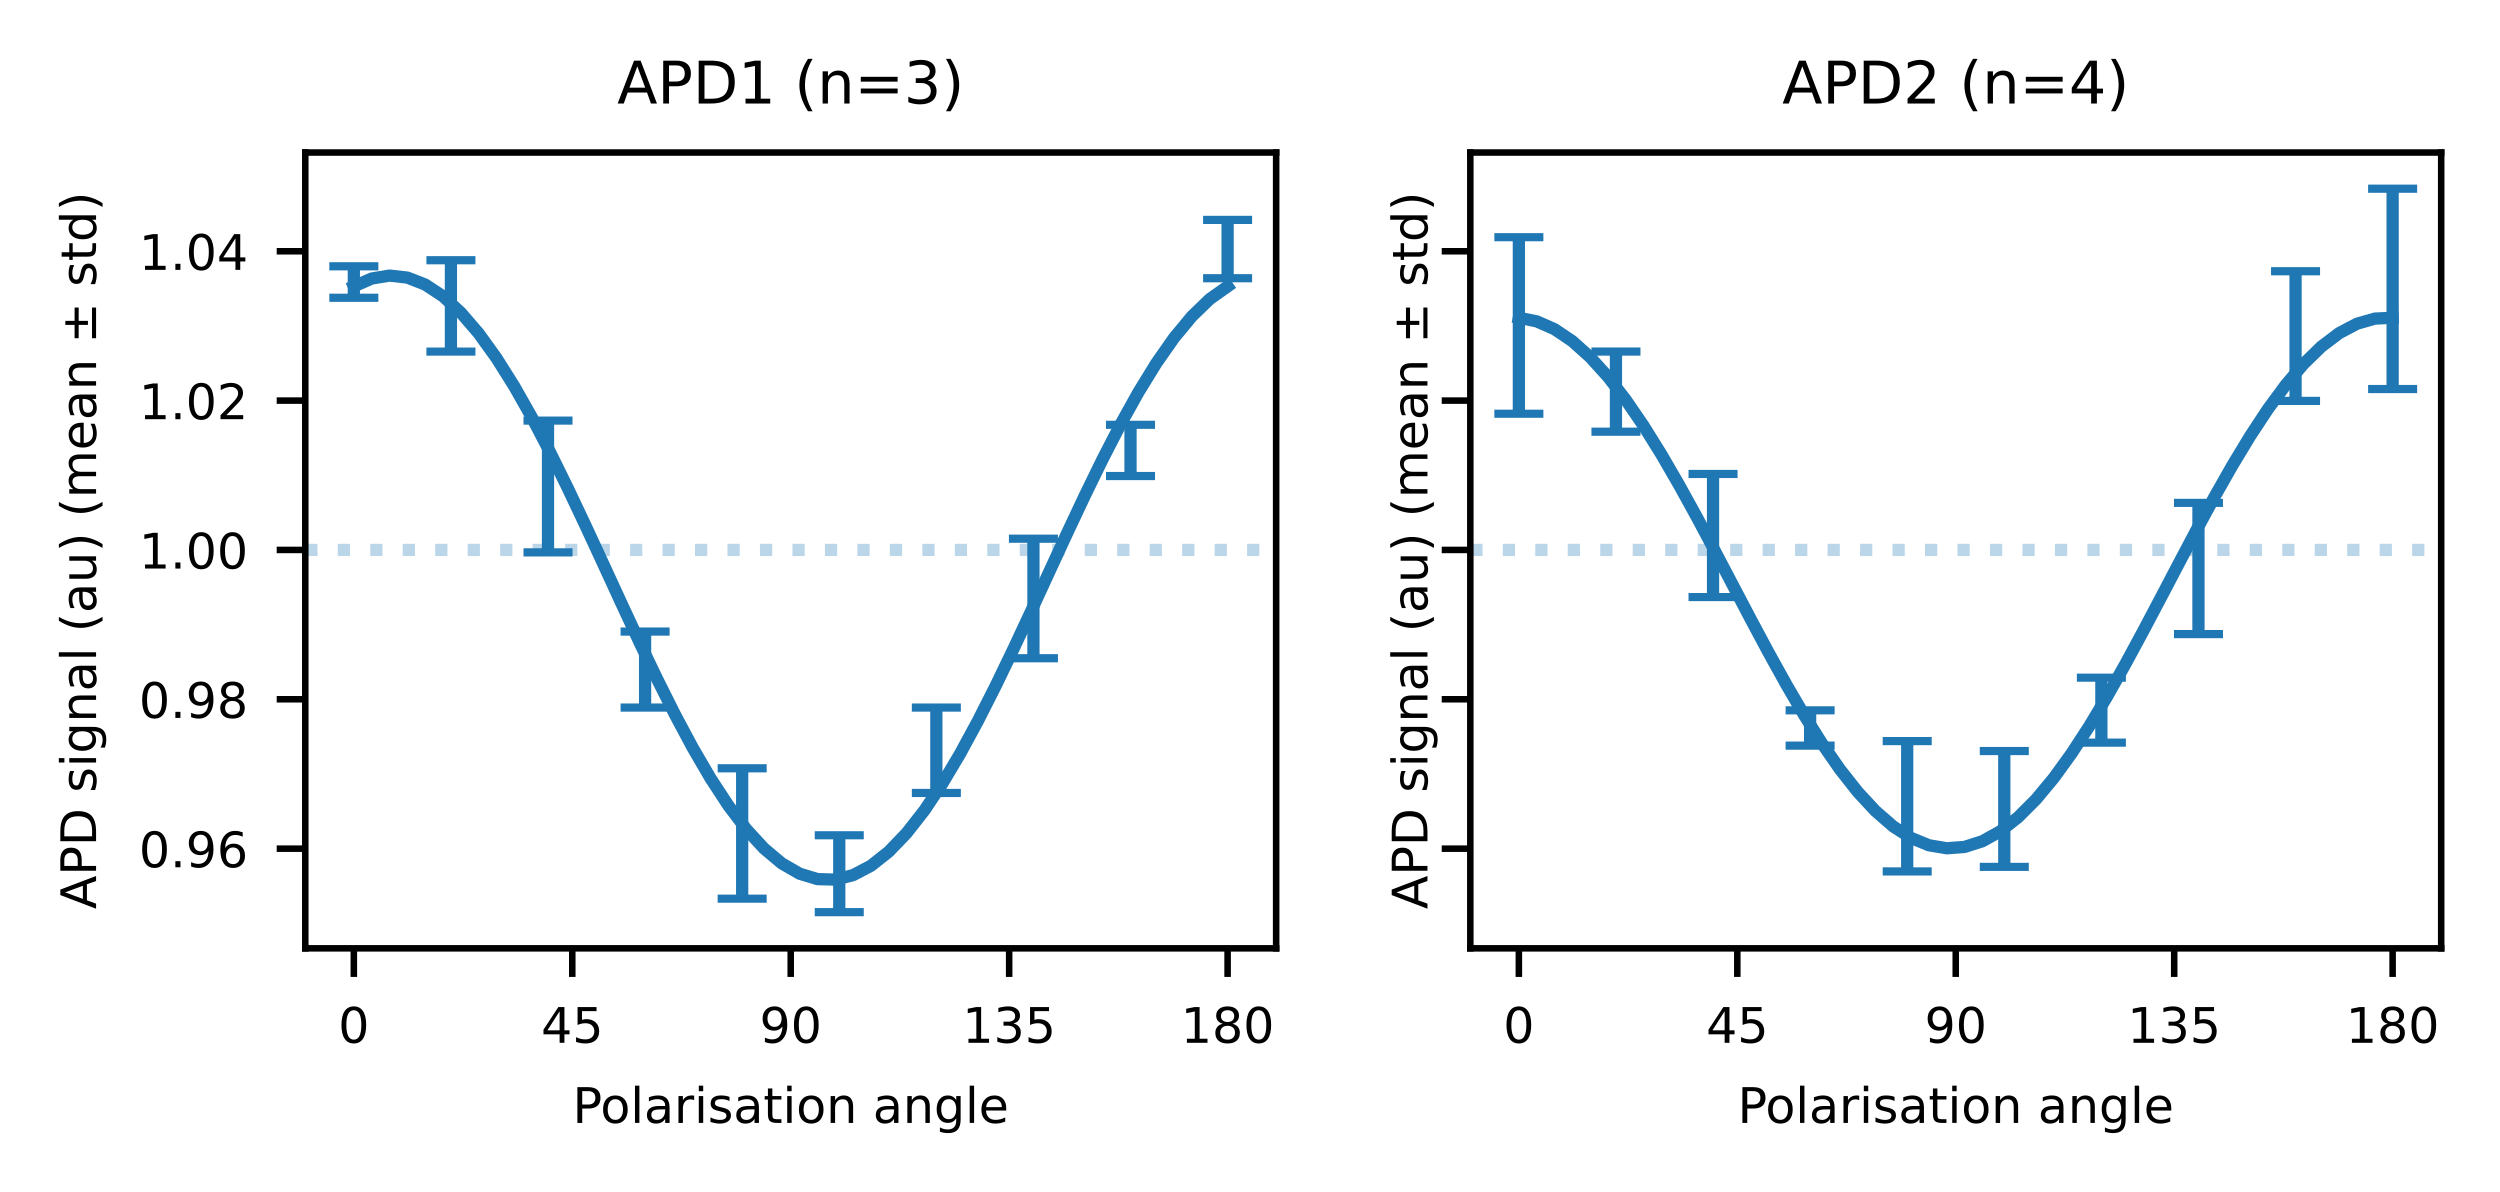<?xml version="1.0" encoding="utf-8" standalone="no"?>
<!DOCTYPE svg PUBLIC "-//W3C//DTD SVG 1.1//EN"
  "http://www.w3.org/Graphics/SVG/1.1/DTD/svg11.dtd">
<!-- Created with matplotlib (https://matplotlib.org/) -->
<svg height="145.886pt" version="1.1" viewBox="0 0 305.991 145.886" width="305.991pt" xmlns="http://www.w3.org/2000/svg" xmlns:xlink="http://www.w3.org/1999/xlink">
 <defs>
  <style type="text/css">*{stroke-linecap:butt;stroke-linejoin:round;}</style>
 </defs>
 <g id="figure_1">
  <g id="patch_1">
   <path d="M 0 145.886 
L 305.991 145.886 
L 305.991 -0 
L 0 -0 
z
" style="fill:#ffffff;"/>
  </g>
  <g id="axes_1">
   <g id="patch_2">
    <path d="M 37.366 116.073 
L 156.196 116.073 
L 156.196 18.671 
L 37.366 18.671 
z
" style="fill:#ffffff;"/>
   </g>
   <g id="matplotlib.axis_1">
    <g id="xtick_1">
     <g id="line2d_1">
      <defs>
       <path d="M 0 0 
L 0 3.5 
" id="m2c48bfb778" style="stroke:#000000;stroke-width:0.8;"/>
      </defs>
      <g>
       <use style="stroke:#000000;stroke-width:0.8;" x="43.308" xlink:href="#m2c48bfb778" y="116.073"/>
      </g>
     </g>
     <g id="text_1">
      <!-- 0 -->
      <g transform="translate(41.399 127.632)scale(0.06 -0.06)">
       <defs>
        <path d="M 31.781 66.406 
Q 24.172 66.406 20.328 58.906 
Q 16.5 51.422 16.5 36.375 
Q 16.5 21.391 20.328 13.891 
Q 24.172 6.391 31.781 6.391 
Q 39.453 6.391 43.281 13.891 
Q 47.125 21.391 47.125 36.375 
Q 47.125 51.422 43.281 58.906 
Q 39.453 66.406 31.781 66.406 
z
M 31.781 74.219 
Q 44.047 74.219 50.516 64.516 
Q 56.984 54.828 56.984 36.375 
Q 56.984 17.969 50.516 8.266 
Q 44.047 -1.422 31.781 -1.422 
Q 19.531 -1.422 13.062 8.266 
Q 6.594 17.969 6.594 36.375 
Q 6.594 54.828 13.062 64.516 
Q 19.531 74.219 31.781 74.219 
z
" id="DejaVuSans-48"/>
       </defs>
       <use xlink:href="#DejaVuSans-48"/>
      </g>
     </g>
    </g>
    <g id="xtick_2">
     <g id="line2d_2">
      <g>
       <use style="stroke:#000000;stroke-width:0.8;" x="70.044" xlink:href="#m2c48bfb778" y="116.073"/>
      </g>
     </g>
     <g id="text_2">
      <!-- 45 -->
      <g transform="translate(66.227 127.632)scale(0.06 -0.06)">
       <defs>
        <path d="M 37.797 64.312 
L 12.891 25.391 
L 37.797 25.391 
z
M 35.203 72.906 
L 47.609 72.906 
L 47.609 25.391 
L 58.016 25.391 
L 58.016 17.188 
L 47.609 17.188 
L 47.609 0 
L 37.797 0 
L 37.797 17.188 
L 4.891 17.188 
L 4.891 26.703 
z
" id="DejaVuSans-52"/>
        <path d="M 10.797 72.906 
L 49.516 72.906 
L 49.516 64.594 
L 19.828 64.594 
L 19.828 46.734 
Q 21.969 47.469 24.109 47.828 
Q 26.266 48.188 28.422 48.188 
Q 40.625 48.188 47.75 41.5 
Q 54.891 34.812 54.891 23.391 
Q 54.891 11.625 47.562 5.094 
Q 40.234 -1.422 26.906 -1.422 
Q 22.312 -1.422 17.547 -0.641 
Q 12.797 0.141 7.719 1.703 
L 7.719 11.625 
Q 12.109 9.234 16.797 8.062 
Q 21.484 6.891 26.703 6.891 
Q 35.156 6.891 40.078 11.328 
Q 45.016 15.766 45.016 23.391 
Q 45.016 31 40.078 35.438 
Q 35.156 39.891 26.703 39.891 
Q 22.75 39.891 18.812 39.016 
Q 14.891 38.141 10.797 36.281 
z
" id="DejaVuSans-53"/>
       </defs>
       <use xlink:href="#DejaVuSans-52"/>
       <use x="63.623" xlink:href="#DejaVuSans-53"/>
      </g>
     </g>
    </g>
    <g id="xtick_3">
     <g id="line2d_3">
      <g>
       <use style="stroke:#000000;stroke-width:0.8;" x="96.781" xlink:href="#m2c48bfb778" y="116.073"/>
      </g>
     </g>
     <g id="text_3">
      <!-- 90 -->
      <g transform="translate(92.963 127.632)scale(0.06 -0.06)">
       <defs>
        <path d="M 10.984 1.516 
L 10.984 10.5 
Q 14.703 8.734 18.5 7.812 
Q 22.312 6.891 25.984 6.891 
Q 35.75 6.891 40.891 13.453 
Q 46.047 20.016 46.781 33.406 
Q 43.953 29.203 39.594 26.953 
Q 35.25 24.703 29.984 24.703 
Q 19.047 24.703 12.672 31.312 
Q 6.297 37.938 6.297 49.422 
Q 6.297 60.641 12.938 67.422 
Q 19.578 74.219 30.609 74.219 
Q 43.266 74.219 49.922 64.516 
Q 56.594 54.828 56.594 36.375 
Q 56.594 19.141 48.406 8.859 
Q 40.234 -1.422 26.422 -1.422 
Q 22.703 -1.422 18.891 -0.688 
Q 15.094 0.047 10.984 1.516 
z
M 30.609 32.422 
Q 37.25 32.422 41.125 36.953 
Q 45.016 41.5 45.016 49.422 
Q 45.016 57.281 41.125 61.844 
Q 37.25 66.406 30.609 66.406 
Q 23.969 66.406 20.094 61.844 
Q 16.219 57.281 16.219 49.422 
Q 16.219 41.5 20.094 36.953 
Q 23.969 32.422 30.609 32.422 
z
" id="DejaVuSans-57"/>
       </defs>
       <use xlink:href="#DejaVuSans-57"/>
       <use x="63.623" xlink:href="#DejaVuSans-48"/>
      </g>
     </g>
    </g>
    <g id="xtick_4">
     <g id="line2d_4">
      <g>
       <use style="stroke:#000000;stroke-width:0.8;" x="123.518" xlink:href="#m2c48bfb778" y="116.073"/>
      </g>
     </g>
     <g id="text_4">
      <!-- 135 -->
      <g transform="translate(117.791 127.632)scale(0.06 -0.06)">
       <defs>
        <path d="M 12.406 8.297 
L 28.516 8.297 
L 28.516 63.922 
L 10.984 60.406 
L 10.984 69.391 
L 28.422 72.906 
L 38.281 72.906 
L 38.281 8.297 
L 54.391 8.297 
L 54.391 0 
L 12.406 0 
z
" id="DejaVuSans-49"/>
        <path d="M 40.578 39.312 
Q 47.656 37.797 51.625 33 
Q 55.609 28.219 55.609 21.188 
Q 55.609 10.406 48.188 4.484 
Q 40.766 -1.422 27.094 -1.422 
Q 22.516 -1.422 17.656 -0.516 
Q 12.797 0.391 7.625 2.203 
L 7.625 11.719 
Q 11.719 9.328 16.594 8.109 
Q 21.484 6.891 26.812 6.891 
Q 36.078 6.891 40.938 10.547 
Q 45.797 14.203 45.797 21.188 
Q 45.797 27.641 41.281 31.266 
Q 36.766 34.906 28.719 34.906 
L 20.219 34.906 
L 20.219 43.016 
L 29.109 43.016 
Q 36.375 43.016 40.234 45.922 
Q 44.094 48.828 44.094 54.297 
Q 44.094 59.906 40.109 62.906 
Q 36.141 65.922 28.719 65.922 
Q 24.656 65.922 20.016 65.031 
Q 15.375 64.156 9.812 62.312 
L 9.812 71.094 
Q 15.438 72.656 20.344 73.438 
Q 25.25 74.219 29.594 74.219 
Q 40.828 74.219 47.359 69.109 
Q 53.906 64.016 53.906 55.328 
Q 53.906 49.266 50.438 45.094 
Q 46.969 40.922 40.578 39.312 
z
" id="DejaVuSans-51"/>
       </defs>
       <use xlink:href="#DejaVuSans-49"/>
       <use x="63.623" xlink:href="#DejaVuSans-51"/>
       <use x="127.246" xlink:href="#DejaVuSans-53"/>
      </g>
     </g>
    </g>
    <g id="xtick_5">
     <g id="line2d_5">
      <g>
       <use style="stroke:#000000;stroke-width:0.8;" x="150.254" xlink:href="#m2c48bfb778" y="116.073"/>
      </g>
     </g>
     <g id="text_5">
      <!-- 180 -->
      <g transform="translate(144.528 127.632)scale(0.06 -0.06)">
       <defs>
        <path d="M 31.781 34.625 
Q 24.75 34.625 20.719 30.859 
Q 16.703 27.094 16.703 20.516 
Q 16.703 13.922 20.719 10.156 
Q 24.75 6.391 31.781 6.391 
Q 38.812 6.391 42.859 10.172 
Q 46.922 13.969 46.922 20.516 
Q 46.922 27.094 42.891 30.859 
Q 38.875 34.625 31.781 34.625 
z
M 21.922 38.812 
Q 15.578 40.375 12.031 44.719 
Q 8.5 49.078 8.5 55.328 
Q 8.5 64.062 14.719 69.141 
Q 20.953 74.219 31.781 74.219 
Q 42.672 74.219 48.875 69.141 
Q 55.078 64.062 55.078 55.328 
Q 55.078 49.078 51.531 44.719 
Q 48 40.375 41.703 38.812 
Q 48.828 37.156 52.797 32.312 
Q 56.781 27.484 56.781 20.516 
Q 56.781 9.906 50.312 4.234 
Q 43.844 -1.422 31.781 -1.422 
Q 19.734 -1.422 13.25 4.234 
Q 6.781 9.906 6.781 20.516 
Q 6.781 27.484 10.781 32.312 
Q 14.797 37.156 21.922 38.812 
z
M 18.312 54.391 
Q 18.312 48.734 21.844 45.562 
Q 25.391 42.391 31.781 42.391 
Q 38.141 42.391 41.719 45.562 
Q 45.312 48.734 45.312 54.391 
Q 45.312 60.062 41.719 63.234 
Q 38.141 66.406 31.781 66.406 
Q 25.391 66.406 21.844 63.234 
Q 18.312 60.062 18.312 54.391 
z
" id="DejaVuSans-56"/>
       </defs>
       <use xlink:href="#DejaVuSans-49"/>
       <use x="63.623" xlink:href="#DejaVuSans-56"/>
       <use x="127.246" xlink:href="#DejaVuSans-48"/>
      </g>
     </g>
    </g>
    <g id="text_6">
     <!-- Polarisation angle -->
     <g transform="translate(70.082 137.439)scale(0.06 -0.06)">
      <defs>
       <path d="M 19.672 64.797 
L 19.672 37.406 
L 32.078 37.406 
Q 38.969 37.406 42.719 40.969 
Q 46.484 44.531 46.484 51.125 
Q 46.484 57.672 42.719 61.234 
Q 38.969 64.797 32.078 64.797 
z
M 9.812 72.906 
L 32.078 72.906 
Q 44.344 72.906 50.609 67.359 
Q 56.891 61.812 56.891 51.125 
Q 56.891 40.328 50.609 34.812 
Q 44.344 29.297 32.078 29.297 
L 19.672 29.297 
L 19.672 0 
L 9.812 0 
z
" id="DejaVuSans-80"/>
       <path d="M 30.609 48.391 
Q 23.391 48.391 19.188 42.75 
Q 14.984 37.109 14.984 27.297 
Q 14.984 17.484 19.156 11.844 
Q 23.344 6.203 30.609 6.203 
Q 37.797 6.203 41.984 11.859 
Q 46.188 17.531 46.188 27.297 
Q 46.188 37.016 41.984 42.703 
Q 37.797 48.391 30.609 48.391 
z
M 30.609 56 
Q 42.328 56 49.016 48.375 
Q 55.719 40.766 55.719 27.297 
Q 55.719 13.875 49.016 6.219 
Q 42.328 -1.422 30.609 -1.422 
Q 18.844 -1.422 12.172 6.219 
Q 5.516 13.875 5.516 27.297 
Q 5.516 40.766 12.172 48.375 
Q 18.844 56 30.609 56 
z
" id="DejaVuSans-111"/>
       <path d="M 9.422 75.984 
L 18.406 75.984 
L 18.406 0 
L 9.422 0 
z
" id="DejaVuSans-108"/>
       <path d="M 34.281 27.484 
Q 23.391 27.484 19.188 25 
Q 14.984 22.516 14.984 16.5 
Q 14.984 11.719 18.141 8.906 
Q 21.297 6.109 26.703 6.109 
Q 34.188 6.109 38.703 11.406 
Q 43.219 16.703 43.219 25.484 
L 43.219 27.484 
z
M 52.203 31.203 
L 52.203 0 
L 43.219 0 
L 43.219 8.297 
Q 40.141 3.328 35.547 0.953 
Q 30.953 -1.422 24.312 -1.422 
Q 15.922 -1.422 10.953 3.297 
Q 6 8.016 6 15.922 
Q 6 25.141 12.172 29.828 
Q 18.359 34.516 30.609 34.516 
L 43.219 34.516 
L 43.219 35.406 
Q 43.219 41.609 39.141 45 
Q 35.062 48.391 27.688 48.391 
Q 23 48.391 18.547 47.266 
Q 14.109 46.141 10.016 43.891 
L 10.016 52.203 
Q 14.938 54.109 19.578 55.047 
Q 24.219 56 28.609 56 
Q 40.484 56 46.344 49.844 
Q 52.203 43.703 52.203 31.203 
z
" id="DejaVuSans-97"/>
       <path d="M 41.109 46.297 
Q 39.594 47.172 37.812 47.578 
Q 36.031 48 33.891 48 
Q 26.266 48 22.188 43.047 
Q 18.109 38.094 18.109 28.812 
L 18.109 0 
L 9.078 0 
L 9.078 54.688 
L 18.109 54.688 
L 18.109 46.188 
Q 20.953 51.172 25.484 53.578 
Q 30.031 56 36.531 56 
Q 37.453 56 38.578 55.875 
Q 39.703 55.766 41.062 55.516 
z
" id="DejaVuSans-114"/>
       <path d="M 9.422 54.688 
L 18.406 54.688 
L 18.406 0 
L 9.422 0 
z
M 9.422 75.984 
L 18.406 75.984 
L 18.406 64.594 
L 9.422 64.594 
z
" id="DejaVuSans-105"/>
       <path d="M 44.281 53.078 
L 44.281 44.578 
Q 40.484 46.531 36.375 47.5 
Q 32.281 48.484 27.875 48.484 
Q 21.188 48.484 17.844 46.438 
Q 14.5 44.391 14.5 40.281 
Q 14.5 37.156 16.891 35.375 
Q 19.281 33.594 26.516 31.984 
L 29.594 31.297 
Q 39.156 29.25 43.188 25.516 
Q 47.219 21.781 47.219 15.094 
Q 47.219 7.469 41.188 3.016 
Q 35.156 -1.422 24.609 -1.422 
Q 20.219 -1.422 15.453 -0.562 
Q 10.688 0.297 5.422 2 
L 5.422 11.281 
Q 10.406 8.688 15.234 7.391 
Q 20.062 6.109 24.812 6.109 
Q 31.156 6.109 34.562 8.281 
Q 37.984 10.453 37.984 14.406 
Q 37.984 18.062 35.516 20.016 
Q 33.062 21.969 24.703 23.781 
L 21.578 24.516 
Q 13.234 26.266 9.516 29.906 
Q 5.812 33.547 5.812 39.891 
Q 5.812 47.609 11.281 51.797 
Q 16.75 56 26.812 56 
Q 31.781 56 36.172 55.266 
Q 40.578 54.547 44.281 53.078 
z
" id="DejaVuSans-115"/>
       <path d="M 18.312 70.219 
L 18.312 54.688 
L 36.812 54.688 
L 36.812 47.703 
L 18.312 47.703 
L 18.312 18.016 
Q 18.312 11.328 20.141 9.422 
Q 21.969 7.516 27.594 7.516 
L 36.812 7.516 
L 36.812 0 
L 27.594 0 
Q 17.188 0 13.234 3.875 
Q 9.281 7.766 9.281 18.016 
L 9.281 47.703 
L 2.688 47.703 
L 2.688 54.688 
L 9.281 54.688 
L 9.281 70.219 
z
" id="DejaVuSans-116"/>
       <path d="M 54.891 33.016 
L 54.891 0 
L 45.906 0 
L 45.906 32.719 
Q 45.906 40.484 42.875 44.328 
Q 39.844 48.188 33.797 48.188 
Q 26.516 48.188 22.312 43.547 
Q 18.109 38.922 18.109 30.906 
L 18.109 0 
L 9.078 0 
L 9.078 54.688 
L 18.109 54.688 
L 18.109 46.188 
Q 21.344 51.125 25.703 53.562 
Q 30.078 56 35.797 56 
Q 45.219 56 50.047 50.172 
Q 54.891 44.344 54.891 33.016 
z
" id="DejaVuSans-110"/>
       <path id="DejaVuSans-32"/>
       <path d="M 45.406 27.984 
Q 45.406 37.75 41.375 43.109 
Q 37.359 48.484 30.078 48.484 
Q 22.859 48.484 18.828 43.109 
Q 14.797 37.75 14.797 27.984 
Q 14.797 18.266 18.828 12.891 
Q 22.859 7.516 30.078 7.516 
Q 37.359 7.516 41.375 12.891 
Q 45.406 18.266 45.406 27.984 
z
M 54.391 6.781 
Q 54.391 -7.172 48.188 -13.984 
Q 42 -20.797 29.203 -20.797 
Q 24.469 -20.797 20.266 -20.094 
Q 16.062 -19.391 12.109 -17.922 
L 12.109 -9.188 
Q 16.062 -11.328 19.922 -12.344 
Q 23.781 -13.375 27.781 -13.375 
Q 36.625 -13.375 41.016 -8.766 
Q 45.406 -4.156 45.406 5.172 
L 45.406 9.625 
Q 42.625 4.781 38.281 2.391 
Q 33.938 0 27.875 0 
Q 17.828 0 11.672 7.656 
Q 5.516 15.328 5.516 27.984 
Q 5.516 40.672 11.672 48.328 
Q 17.828 56 27.875 56 
Q 33.938 56 38.281 53.609 
Q 42.625 51.219 45.406 46.391 
L 45.406 54.688 
L 54.391 54.688 
z
" id="DejaVuSans-103"/>
       <path d="M 56.203 29.594 
L 56.203 25.203 
L 14.891 25.203 
Q 15.484 15.922 20.484 11.062 
Q 25.484 6.203 34.422 6.203 
Q 39.594 6.203 44.453 7.469 
Q 49.312 8.734 54.109 11.281 
L 54.109 2.781 
Q 49.266 0.734 44.188 -0.344 
Q 39.109 -1.422 33.891 -1.422 
Q 20.797 -1.422 13.156 6.188 
Q 5.516 13.812 5.516 26.812 
Q 5.516 40.234 12.766 48.109 
Q 20.016 56 32.328 56 
Q 43.359 56 49.781 48.891 
Q 56.203 41.797 56.203 29.594 
z
M 47.219 32.234 
Q 47.125 39.594 43.094 43.984 
Q 39.062 48.391 32.422 48.391 
Q 24.906 48.391 20.391 44.141 
Q 15.875 39.891 15.188 32.172 
z
" id="DejaVuSans-101"/>
      </defs>
      <use xlink:href="#DejaVuSans-80"/>
      <use x="56.678" xlink:href="#DejaVuSans-111"/>
      <use x="117.859" xlink:href="#DejaVuSans-108"/>
      <use x="145.643" xlink:href="#DejaVuSans-97"/>
      <use x="206.922" xlink:href="#DejaVuSans-114"/>
      <use x="248.035" xlink:href="#DejaVuSans-105"/>
      <use x="275.818" xlink:href="#DejaVuSans-115"/>
      <use x="327.918" xlink:href="#DejaVuSans-97"/>
      <use x="389.197" xlink:href="#DejaVuSans-116"/>
      <use x="428.406" xlink:href="#DejaVuSans-105"/>
      <use x="456.189" xlink:href="#DejaVuSans-111"/>
      <use x="517.371" xlink:href="#DejaVuSans-110"/>
      <use x="580.75" xlink:href="#DejaVuSans-32"/>
      <use x="612.537" xlink:href="#DejaVuSans-97"/>
      <use x="673.816" xlink:href="#DejaVuSans-110"/>
      <use x="737.195" xlink:href="#DejaVuSans-103"/>
      <use x="800.672" xlink:href="#DejaVuSans-108"/>
      <use x="828.455" xlink:href="#DejaVuSans-101"/>
     </g>
    </g>
   </g>
   <g id="matplotlib.axis_2">
    <g id="ytick_1">
     <g id="line2d_6">
      <defs>
       <path d="M 0 0 
L -3.5 0 
" id="m2bb6cc4252" style="stroke:#000000;stroke-width:0.8;"/>
      </defs>
      <g>
       <use style="stroke:#000000;stroke-width:0.8;" x="37.366" xlink:href="#m2bb6cc4252" y="103.87"/>
      </g>
     </g>
     <g id="text_7">
      <!-- 0.96 -->
      <g transform="translate(17.007 106.15)scale(0.06 -0.06)">
       <defs>
        <path d="M 10.688 12.406 
L 21 12.406 
L 21 0 
L 10.688 0 
z
" id="DejaVuSans-46"/>
        <path d="M 33.016 40.375 
Q 26.375 40.375 22.484 35.828 
Q 18.609 31.297 18.609 23.391 
Q 18.609 15.531 22.484 10.953 
Q 26.375 6.391 33.016 6.391 
Q 39.656 6.391 43.531 10.953 
Q 47.406 15.531 47.406 23.391 
Q 47.406 31.297 43.531 35.828 
Q 39.656 40.375 33.016 40.375 
z
M 52.594 71.297 
L 52.594 62.312 
Q 48.875 64.062 45.094 64.984 
Q 41.312 65.922 37.594 65.922 
Q 27.828 65.922 22.672 59.328 
Q 17.531 52.734 16.797 39.406 
Q 19.672 43.656 24.016 45.922 
Q 28.375 48.188 33.594 48.188 
Q 44.578 48.188 50.953 41.516 
Q 57.328 34.859 57.328 23.391 
Q 57.328 12.156 50.688 5.359 
Q 44.047 -1.422 33.016 -1.422 
Q 20.359 -1.422 13.672 8.266 
Q 6.984 17.969 6.984 36.375 
Q 6.984 53.656 15.188 63.938 
Q 23.391 74.219 37.203 74.219 
Q 40.922 74.219 44.703 73.484 
Q 48.484 72.75 52.594 71.297 
z
" id="DejaVuSans-54"/>
       </defs>
       <use xlink:href="#DejaVuSans-48"/>
       <use x="63.623" xlink:href="#DejaVuSans-46"/>
       <use x="95.41" xlink:href="#DejaVuSans-57"/>
       <use x="159.033" xlink:href="#DejaVuSans-54"/>
      </g>
     </g>
    </g>
    <g id="ytick_2">
     <g id="line2d_7">
      <g>
       <use style="stroke:#000000;stroke-width:0.8;" x="37.366" xlink:href="#m2bb6cc4252" y="85.591"/>
      </g>
     </g>
     <g id="text_8">
      <!-- 0.98 -->
      <g transform="translate(17.007 87.87)scale(0.06 -0.06)">
       <use xlink:href="#DejaVuSans-48"/>
       <use x="63.623" xlink:href="#DejaVuSans-46"/>
       <use x="95.41" xlink:href="#DejaVuSans-57"/>
       <use x="159.033" xlink:href="#DejaVuSans-56"/>
      </g>
     </g>
    </g>
    <g id="ytick_3">
     <g id="line2d_8">
      <g>
       <use style="stroke:#000000;stroke-width:0.8;" x="37.366" xlink:href="#m2bb6cc4252" y="67.311"/>
      </g>
     </g>
     <g id="text_9">
      <!-- 1.00 -->
      <g transform="translate(17.007 69.59)scale(0.06 -0.06)">
       <use xlink:href="#DejaVuSans-49"/>
       <use x="63.623" xlink:href="#DejaVuSans-46"/>
       <use x="95.41" xlink:href="#DejaVuSans-48"/>
       <use x="159.033" xlink:href="#DejaVuSans-48"/>
      </g>
     </g>
    </g>
    <g id="ytick_4">
     <g id="line2d_9">
      <g>
       <use style="stroke:#000000;stroke-width:0.8;" x="37.366" xlink:href="#m2bb6cc4252" y="49.031"/>
      </g>
     </g>
     <g id="text_10">
      <!-- 1.02 -->
      <g transform="translate(17.007 51.311)scale(0.06 -0.06)">
       <defs>
        <path d="M 19.188 8.297 
L 53.609 8.297 
L 53.609 0 
L 7.328 0 
L 7.328 8.297 
Q 12.938 14.109 22.625 23.891 
Q 32.328 33.688 34.812 36.531 
Q 39.547 41.844 41.422 45.531 
Q 43.312 49.219 43.312 52.781 
Q 43.312 58.594 39.234 62.25 
Q 35.156 65.922 28.609 65.922 
Q 23.969 65.922 18.812 64.312 
Q 13.672 62.703 7.812 59.422 
L 7.812 69.391 
Q 13.766 71.781 18.938 73 
Q 24.125 74.219 28.422 74.219 
Q 39.75 74.219 46.484 68.547 
Q 53.219 62.891 53.219 53.422 
Q 53.219 48.922 51.531 44.891 
Q 49.859 40.875 45.406 35.406 
Q 44.188 33.984 37.641 27.219 
Q 31.109 20.453 19.188 8.297 
z
" id="DejaVuSans-50"/>
       </defs>
       <use xlink:href="#DejaVuSans-49"/>
       <use x="63.623" xlink:href="#DejaVuSans-46"/>
       <use x="95.41" xlink:href="#DejaVuSans-48"/>
       <use x="159.033" xlink:href="#DejaVuSans-50"/>
      </g>
     </g>
    </g>
    <g id="ytick_5">
     <g id="line2d_10">
      <g>
       <use style="stroke:#000000;stroke-width:0.8;" x="37.366" xlink:href="#m2bb6cc4252" y="30.751"/>
      </g>
     </g>
     <g id="text_11">
      <!-- 1.04 -->
      <g transform="translate(17.007 33.031)scale(0.06 -0.06)">
       <use xlink:href="#DejaVuSans-49"/>
       <use x="63.623" xlink:href="#DejaVuSans-46"/>
       <use x="95.41" xlink:href="#DejaVuSans-48"/>
       <use x="159.033" xlink:href="#DejaVuSans-52"/>
      </g>
     </g>
    </g>
    <g id="text_12">
     <!-- APD signal (au) (mean ± std) -->
     <g transform="translate(11.759 111.271)rotate(-90)scale(0.06 -0.06)">
      <defs>
       <path d="M 34.188 63.188 
L 20.797 26.906 
L 47.609 26.906 
z
M 28.609 72.906 
L 39.797 72.906 
L 67.578 0 
L 57.328 0 
L 50.688 18.703 
L 17.828 18.703 
L 11.188 0 
L 0.781 0 
z
" id="DejaVuSans-65"/>
       <path d="M 19.672 64.797 
L 19.672 8.109 
L 31.594 8.109 
Q 46.688 8.109 53.688 14.938 
Q 60.688 21.781 60.688 36.531 
Q 60.688 51.172 53.688 57.984 
Q 46.688 64.797 31.594 64.797 
z
M 9.812 72.906 
L 30.078 72.906 
Q 51.266 72.906 61.172 64.094 
Q 71.094 55.281 71.094 36.531 
Q 71.094 17.672 61.125 8.828 
Q 51.172 0 30.078 0 
L 9.812 0 
z
" id="DejaVuSans-68"/>
       <path d="M 31 75.875 
Q 24.469 64.656 21.281 53.656 
Q 18.109 42.672 18.109 31.391 
Q 18.109 20.125 21.312 9.062 
Q 24.516 -2 31 -13.188 
L 23.188 -13.188 
Q 15.875 -1.703 12.234 9.375 
Q 8.594 20.453 8.594 31.391 
Q 8.594 42.281 12.203 53.312 
Q 15.828 64.359 23.188 75.875 
z
" id="DejaVuSans-40"/>
       <path d="M 8.5 21.578 
L 8.5 54.688 
L 17.484 54.688 
L 17.484 21.922 
Q 17.484 14.156 20.5 10.266 
Q 23.531 6.391 29.594 6.391 
Q 36.859 6.391 41.078 11.031 
Q 45.312 15.672 45.312 23.688 
L 45.312 54.688 
L 54.297 54.688 
L 54.297 0 
L 45.312 0 
L 45.312 8.406 
Q 42.047 3.422 37.719 1 
Q 33.406 -1.422 27.688 -1.422 
Q 18.266 -1.422 13.375 4.438 
Q 8.5 10.297 8.5 21.578 
z
M 31.109 56 
z
" id="DejaVuSans-117"/>
       <path d="M 8.016 75.875 
L 15.828 75.875 
Q 23.141 64.359 26.781 53.312 
Q 30.422 42.281 30.422 31.391 
Q 30.422 20.453 26.781 9.375 
Q 23.141 -1.703 15.828 -13.188 
L 8.016 -13.188 
Q 14.5 -2 17.703 9.062 
Q 20.906 20.125 20.906 31.391 
Q 20.906 42.672 17.703 53.656 
Q 14.5 64.656 8.016 75.875 
z
" id="DejaVuSans-41"/>
       <path d="M 52 44.188 
Q 55.375 50.25 60.062 53.125 
Q 64.75 56 71.094 56 
Q 79.641 56 84.281 50.016 
Q 88.922 44.047 88.922 33.016 
L 88.922 0 
L 79.891 0 
L 79.891 32.719 
Q 79.891 40.578 77.094 44.375 
Q 74.312 48.188 68.609 48.188 
Q 61.625 48.188 57.562 43.547 
Q 53.516 38.922 53.516 30.906 
L 53.516 0 
L 44.484 0 
L 44.484 32.719 
Q 44.484 40.625 41.703 44.406 
Q 38.922 48.188 33.109 48.188 
Q 26.219 48.188 22.156 43.531 
Q 18.109 38.875 18.109 30.906 
L 18.109 0 
L 9.078 0 
L 9.078 54.688 
L 18.109 54.688 
L 18.109 46.188 
Q 21.188 51.219 25.484 53.609 
Q 29.781 56 35.688 56 
Q 41.656 56 45.828 52.969 
Q 50 49.953 52 44.188 
z
" id="DejaVuSans-109"/>
       <path d="M 46 62.703 
L 46 43.797 
L 73.188 43.797 
L 73.188 35.5 
L 46 35.5 
L 46 16.609 
L 37.797 16.609 
L 37.797 35.5 
L 10.594 35.5 
L 10.594 43.797 
L 37.797 43.797 
L 37.797 62.703 
z
M 10.594 8.297 
L 73.188 8.297 
L 73.188 0 
L 10.594 0 
z
" id="DejaVuSans-177"/>
       <path d="M 45.406 46.391 
L 45.406 75.984 
L 54.391 75.984 
L 54.391 0 
L 45.406 0 
L 45.406 8.203 
Q 42.578 3.328 38.25 0.953 
Q 33.938 -1.422 27.875 -1.422 
Q 17.969 -1.422 11.734 6.484 
Q 5.516 14.406 5.516 27.297 
Q 5.516 40.188 11.734 48.094 
Q 17.969 56 27.875 56 
Q 33.938 56 38.25 53.625 
Q 42.578 51.266 45.406 46.391 
z
M 14.797 27.297 
Q 14.797 17.391 18.875 11.75 
Q 22.953 6.109 30.078 6.109 
Q 37.203 6.109 41.297 11.75 
Q 45.406 17.391 45.406 27.297 
Q 45.406 37.203 41.297 42.844 
Q 37.203 48.484 30.078 48.484 
Q 22.953 48.484 18.875 42.844 
Q 14.797 37.203 14.797 27.297 
z
" id="DejaVuSans-100"/>
      </defs>
      <use xlink:href="#DejaVuSans-65"/>
      <use x="68.408" xlink:href="#DejaVuSans-80"/>
      <use x="128.711" xlink:href="#DejaVuSans-68"/>
      <use x="205.713" xlink:href="#DejaVuSans-32"/>
      <use x="237.5" xlink:href="#DejaVuSans-115"/>
      <use x="289.6" xlink:href="#DejaVuSans-105"/>
      <use x="317.383" xlink:href="#DejaVuSans-103"/>
      <use x="380.859" xlink:href="#DejaVuSans-110"/>
      <use x="444.238" xlink:href="#DejaVuSans-97"/>
      <use x="505.518" xlink:href="#DejaVuSans-108"/>
      <use x="533.301" xlink:href="#DejaVuSans-32"/>
      <use x="565.088" xlink:href="#DejaVuSans-40"/>
      <use x="604.102" xlink:href="#DejaVuSans-97"/>
      <use x="665.381" xlink:href="#DejaVuSans-117"/>
      <use x="728.76" xlink:href="#DejaVuSans-41"/>
      <use x="767.773" xlink:href="#DejaVuSans-32"/>
      <use x="799.561" xlink:href="#DejaVuSans-40"/>
      <use x="838.574" xlink:href="#DejaVuSans-109"/>
      <use x="935.986" xlink:href="#DejaVuSans-101"/>
      <use x="997.51" xlink:href="#DejaVuSans-97"/>
      <use x="1058.789" xlink:href="#DejaVuSans-110"/>
      <use x="1122.168" xlink:href="#DejaVuSans-32"/>
      <use x="1153.955" xlink:href="#DejaVuSans-177"/>
      <use x="1237.744" xlink:href="#DejaVuSans-32"/>
      <use x="1269.531" xlink:href="#DejaVuSans-115"/>
      <use x="1321.631" xlink:href="#DejaVuSans-116"/>
      <use x="1360.84" xlink:href="#DejaVuSans-100"/>
      <use x="1424.316" xlink:href="#DejaVuSans-41"/>
     </g>
    </g>
   </g>
   <g id="LineCollection_1">
    <path clip-path="url(#p576777fc7e)" d="M 43.308 36.448 
L 43.308 32.594 
" style="fill:none;stroke:#1f77b4;stroke-width:1.5;"/>
    <path clip-path="url(#p576777fc7e)" d="M 55.191 43.034 
L 55.191 31.852 
" style="fill:none;stroke:#1f77b4;stroke-width:1.5;"/>
    <path clip-path="url(#p576777fc7e)" d="M 67.074 67.608 
L 67.074 51.479 
" style="fill:none;stroke:#1f77b4;stroke-width:1.5;"/>
    <path clip-path="url(#p576777fc7e)" d="M 78.957 86.604 
L 78.957 77.302 
" style="fill:none;stroke:#1f77b4;stroke-width:1.5;"/>
    <path clip-path="url(#p576777fc7e)" d="M 90.839 109.993 
L 90.839 94.037 
" style="fill:none;stroke:#1f77b4;stroke-width:1.5;"/>
    <path clip-path="url(#p576777fc7e)" d="M 102.722 111.645 
L 102.722 102.233 
" style="fill:none;stroke:#1f77b4;stroke-width:1.5;"/>
    <path clip-path="url(#p576777fc7e)" d="M 114.605 97.058 
L 114.605 86.604 
" style="fill:none;stroke:#1f77b4;stroke-width:1.5;"/>
    <path clip-path="url(#p576777fc7e)" d="M 126.488 80.563 
L 126.488 65.935 
" style="fill:none;stroke:#1f77b4;stroke-width:1.5;"/>
    <path clip-path="url(#p576777fc7e)" d="M 138.371 58.267 
L 138.371 51.993 
" style="fill:none;stroke:#1f77b4;stroke-width:1.5;"/>
    <path clip-path="url(#p576777fc7e)" d="M 150.254 34.055 
L 150.254 26.913 
" style="fill:none;stroke:#1f77b4;stroke-width:1.5;"/>
   </g>
   <g id="LineCollection_2">
    <path clip-path="url(#p576777fc7e)" d="M 37.366 67.311 
L 156.196 67.311 
" style="fill:none;stroke:#1f77b4;stroke-dasharray:1.5,2.475;stroke-dashoffset:0;stroke-opacity:0.3;stroke-width:1.5;"/>
   </g>
   <g id="line2d_11">
    <defs>
     <path d="M 3 0 
L -3 -0 
" id="m02b97a9158" style="stroke:#1f77b4;"/>
    </defs>
    <g clip-path="url(#p576777fc7e)">
     <use style="fill:#1f77b4;stroke:#1f77b4;" x="43.308" xlink:href="#m02b97a9158" y="36.448"/>
     <use style="fill:#1f77b4;stroke:#1f77b4;" x="55.191" xlink:href="#m02b97a9158" y="43.034"/>
     <use style="fill:#1f77b4;stroke:#1f77b4;" x="67.074" xlink:href="#m02b97a9158" y="67.608"/>
     <use style="fill:#1f77b4;stroke:#1f77b4;" x="78.957" xlink:href="#m02b97a9158" y="86.604"/>
     <use style="fill:#1f77b4;stroke:#1f77b4;" x="90.839" xlink:href="#m02b97a9158" y="109.993"/>
     <use style="fill:#1f77b4;stroke:#1f77b4;" x="102.722" xlink:href="#m02b97a9158" y="111.645"/>
     <use style="fill:#1f77b4;stroke:#1f77b4;" x="114.605" xlink:href="#m02b97a9158" y="97.058"/>
     <use style="fill:#1f77b4;stroke:#1f77b4;" x="126.488" xlink:href="#m02b97a9158" y="80.563"/>
     <use style="fill:#1f77b4;stroke:#1f77b4;" x="138.371" xlink:href="#m02b97a9158" y="58.267"/>
     <use style="fill:#1f77b4;stroke:#1f77b4;" x="150.254" xlink:href="#m02b97a9158" y="34.055"/>
    </g>
   </g>
   <g id="line2d_12">
    <g clip-path="url(#p576777fc7e)">
     <use style="fill:#1f77b4;stroke:#1f77b4;" x="43.308" xlink:href="#m02b97a9158" y="32.594"/>
     <use style="fill:#1f77b4;stroke:#1f77b4;" x="55.191" xlink:href="#m02b97a9158" y="31.852"/>
     <use style="fill:#1f77b4;stroke:#1f77b4;" x="67.074" xlink:href="#m02b97a9158" y="51.479"/>
     <use style="fill:#1f77b4;stroke:#1f77b4;" x="78.957" xlink:href="#m02b97a9158" y="77.302"/>
     <use style="fill:#1f77b4;stroke:#1f77b4;" x="90.839" xlink:href="#m02b97a9158" y="94.037"/>
     <use style="fill:#1f77b4;stroke:#1f77b4;" x="102.722" xlink:href="#m02b97a9158" y="102.233"/>
     <use style="fill:#1f77b4;stroke:#1f77b4;" x="114.605" xlink:href="#m02b97a9158" y="86.604"/>
     <use style="fill:#1f77b4;stroke:#1f77b4;" x="126.488" xlink:href="#m02b97a9158" y="65.935"/>
     <use style="fill:#1f77b4;stroke:#1f77b4;" x="138.371" xlink:href="#m02b97a9158" y="51.993"/>
     <use style="fill:#1f77b4;stroke:#1f77b4;" x="150.254" xlink:href="#m02b97a9158" y="26.913"/>
    </g>
   </g>
   <g id="line2d_13">
    <path clip-path="url(#p576777fc7e)" d="M 43.308 35.055 
L 45.49 34.092 
L 47.673 33.73 
L 49.855 33.976 
L 52.038 34.825 
L 54.221 36.263 
L 56.403 38.267 
L 58.586 40.804 
L 60.768 43.832 
L 62.951 47.302 
L 65.134 51.156 
L 67.316 55.331 
L 69.499 59.759 
L 71.681 64.367 
L 73.864 69.079 
L 76.046 73.818 
L 78.229 78.507 
L 80.412 83.067 
L 82.594 87.424 
L 84.777 91.507 
L 86.959 95.249 
L 89.142 98.588 
L 91.324 101.47 
L 93.507 103.846 
L 95.69 105.678 
L 97.872 106.937 
L 100.055 107.601 
L 102.237 107.659 
L 104.42 107.11 
L 106.603 105.964 
L 108.785 104.239 
L 110.968 101.964 
L 113.15 99.176 
L 115.333 95.92 
L 117.515 92.251 
L 119.698 88.228 
L 121.881 83.917 
L 124.063 79.39 
L 126.246 74.721 
L 128.428 69.985 
L 130.611 65.262 
L 132.794 60.628 
L 134.976 56.16 
L 137.159 51.931 
L 139.341 48.011 
L 141.524 44.463 
L 143.706 41.346 
L 145.889 38.712 
L 148.072 36.603 
L 150.254 35.055 
" style="fill:none;stroke:#1f77b4;stroke-linecap:square;stroke-width:1.5;"/>
   </g>
   <g id="line2d_14"/>
   <g id="patch_3">
    <path d="M 37.366 116.073 
L 37.366 18.671 
" style="fill:none;stroke:#000000;stroke-linecap:square;stroke-linejoin:miter;stroke-width:0.8;"/>
   </g>
   <g id="patch_4">
    <path d="M 156.196 116.073 
L 156.196 18.671 
" style="fill:none;stroke:#000000;stroke-linecap:square;stroke-linejoin:miter;stroke-width:0.8;"/>
   </g>
   <g id="patch_5">
    <path d="M 37.366 116.073 
L 156.196 116.073 
" style="fill:none;stroke:#000000;stroke-linecap:square;stroke-linejoin:miter;stroke-width:0.8;"/>
   </g>
   <g id="patch_6">
    <path d="M 37.366 18.671 
L 156.196 18.671 
" style="fill:none;stroke:#000000;stroke-linecap:square;stroke-linejoin:miter;stroke-width:0.8;"/>
   </g>
   <g id="text_13">
    <!-- APD1 (n=3) -->
    <g transform="translate(75.543 12.671)scale(0.072 -0.072)">
     <defs>
      <path d="M 10.594 45.406 
L 73.188 45.406 
L 73.188 37.203 
L 10.594 37.203 
z
M 10.594 25.484 
L 73.188 25.484 
L 73.188 17.188 
L 10.594 17.188 
z
" id="DejaVuSans-61"/>
     </defs>
     <use xlink:href="#DejaVuSans-65"/>
     <use x="68.408" xlink:href="#DejaVuSans-80"/>
     <use x="128.711" xlink:href="#DejaVuSans-68"/>
     <use x="205.713" xlink:href="#DejaVuSans-49"/>
     <use x="269.336" xlink:href="#DejaVuSans-32"/>
     <use x="301.123" xlink:href="#DejaVuSans-40"/>
     <use x="340.137" xlink:href="#DejaVuSans-110"/>
     <use x="403.516" xlink:href="#DejaVuSans-61"/>
     <use x="487.305" xlink:href="#DejaVuSans-51"/>
     <use x="550.928" xlink:href="#DejaVuSans-41"/>
    </g>
   </g>
  </g>
  <g id="axes_2">
   <g id="patch_7">
    <path d="M 179.962 116.073 
L 298.791 116.073 
L 298.791 18.671 
L 179.962 18.671 
z
" style="fill:#ffffff;"/>
   </g>
   <g id="matplotlib.axis_3">
    <g id="xtick_6">
     <g id="line2d_15">
      <g>
       <use style="stroke:#000000;stroke-width:0.8;" x="185.903" xlink:href="#m2c48bfb778" y="116.073"/>
      </g>
     </g>
     <g id="text_14">
      <!-- 0 -->
      <g transform="translate(183.994 127.632)scale(0.06 -0.06)">
       <use xlink:href="#DejaVuSans-48"/>
      </g>
     </g>
    </g>
    <g id="xtick_7">
     <g id="line2d_16">
      <g>
       <use style="stroke:#000000;stroke-width:0.8;" x="212.64" xlink:href="#m2c48bfb778" y="116.073"/>
      </g>
     </g>
     <g id="text_15">
      <!-- 45 -->
      <g transform="translate(208.822 127.632)scale(0.06 -0.06)">
       <use xlink:href="#DejaVuSans-52"/>
       <use x="63.623" xlink:href="#DejaVuSans-53"/>
      </g>
     </g>
    </g>
    <g id="xtick_8">
     <g id="line2d_17">
      <g>
       <use style="stroke:#000000;stroke-width:0.8;" x="239.376" xlink:href="#m2c48bfb778" y="116.073"/>
      </g>
     </g>
     <g id="text_16">
      <!-- 90 -->
      <g transform="translate(235.559 127.632)scale(0.06 -0.06)">
       <use xlink:href="#DejaVuSans-57"/>
       <use x="63.623" xlink:href="#DejaVuSans-48"/>
      </g>
     </g>
    </g>
    <g id="xtick_9">
     <g id="line2d_18">
      <g>
       <use style="stroke:#000000;stroke-width:0.8;" x="266.113" xlink:href="#m2c48bfb778" y="116.073"/>
      </g>
     </g>
     <g id="text_17">
      <!-- 135 -->
      <g transform="translate(260.387 127.632)scale(0.06 -0.06)">
       <use xlink:href="#DejaVuSans-49"/>
       <use x="63.623" xlink:href="#DejaVuSans-51"/>
       <use x="127.246" xlink:href="#DejaVuSans-53"/>
      </g>
     </g>
    </g>
    <g id="xtick_10">
     <g id="line2d_19">
      <g>
       <use style="stroke:#000000;stroke-width:0.8;" x="292.849" xlink:href="#m2c48bfb778" y="116.073"/>
      </g>
     </g>
     <g id="text_18">
      <!-- 180 -->
      <g transform="translate(287.123 127.632)scale(0.06 -0.06)">
       <use xlink:href="#DejaVuSans-49"/>
       <use x="63.623" xlink:href="#DejaVuSans-56"/>
       <use x="127.246" xlink:href="#DejaVuSans-48"/>
      </g>
     </g>
    </g>
    <g id="text_19">
     <!-- Polarisation angle -->
     <g transform="translate(212.677 137.439)scale(0.06 -0.06)">
      <use xlink:href="#DejaVuSans-80"/>
      <use x="56.678" xlink:href="#DejaVuSans-111"/>
      <use x="117.859" xlink:href="#DejaVuSans-108"/>
      <use x="145.643" xlink:href="#DejaVuSans-97"/>
      <use x="206.922" xlink:href="#DejaVuSans-114"/>
      <use x="248.035" xlink:href="#DejaVuSans-105"/>
      <use x="275.818" xlink:href="#DejaVuSans-115"/>
      <use x="327.918" xlink:href="#DejaVuSans-97"/>
      <use x="389.197" xlink:href="#DejaVuSans-116"/>
      <use x="428.406" xlink:href="#DejaVuSans-105"/>
      <use x="456.189" xlink:href="#DejaVuSans-111"/>
      <use x="517.371" xlink:href="#DejaVuSans-110"/>
      <use x="580.75" xlink:href="#DejaVuSans-32"/>
      <use x="612.537" xlink:href="#DejaVuSans-97"/>
      <use x="673.816" xlink:href="#DejaVuSans-110"/>
      <use x="737.195" xlink:href="#DejaVuSans-103"/>
      <use x="800.672" xlink:href="#DejaVuSans-108"/>
      <use x="828.455" xlink:href="#DejaVuSans-101"/>
     </g>
    </g>
   </g>
   <g id="matplotlib.axis_4">
    <g id="ytick_6">
     <g id="line2d_20">
      <g>
       <use style="stroke:#000000;stroke-width:0.8;" x="179.962" xlink:href="#m2bb6cc4252" y="103.87"/>
      </g>
     </g>
    </g>
    <g id="ytick_7">
     <g id="line2d_21">
      <g>
       <use style="stroke:#000000;stroke-width:0.8;" x="179.962" xlink:href="#m2bb6cc4252" y="85.591"/>
      </g>
     </g>
    </g>
    <g id="ytick_8">
     <g id="line2d_22">
      <g>
       <use style="stroke:#000000;stroke-width:0.8;" x="179.962" xlink:href="#m2bb6cc4252" y="67.311"/>
      </g>
     </g>
    </g>
    <g id="ytick_9">
     <g id="line2d_23">
      <g>
       <use style="stroke:#000000;stroke-width:0.8;" x="179.962" xlink:href="#m2bb6cc4252" y="49.031"/>
      </g>
     </g>
    </g>
    <g id="ytick_10">
     <g id="line2d_24">
      <g>
       <use style="stroke:#000000;stroke-width:0.8;" x="179.962" xlink:href="#m2bb6cc4252" y="30.751"/>
      </g>
     </g>
    </g>
    <g id="text_20">
     <!-- APD signal (au) (mean ± std) -->
     <g transform="translate(174.714 111.271)rotate(-90)scale(0.06 -0.06)">
      <use xlink:href="#DejaVuSans-65"/>
      <use x="68.408" xlink:href="#DejaVuSans-80"/>
      <use x="128.711" xlink:href="#DejaVuSans-68"/>
      <use x="205.713" xlink:href="#DejaVuSans-32"/>
      <use x="237.5" xlink:href="#DejaVuSans-115"/>
      <use x="289.6" xlink:href="#DejaVuSans-105"/>
      <use x="317.383" xlink:href="#DejaVuSans-103"/>
      <use x="380.859" xlink:href="#DejaVuSans-110"/>
      <use x="444.238" xlink:href="#DejaVuSans-97"/>
      <use x="505.518" xlink:href="#DejaVuSans-108"/>
      <use x="533.301" xlink:href="#DejaVuSans-32"/>
      <use x="565.088" xlink:href="#DejaVuSans-40"/>
      <use x="604.102" xlink:href="#DejaVuSans-97"/>
      <use x="665.381" xlink:href="#DejaVuSans-117"/>
      <use x="728.76" xlink:href="#DejaVuSans-41"/>
      <use x="767.773" xlink:href="#DejaVuSans-32"/>
      <use x="799.561" xlink:href="#DejaVuSans-40"/>
      <use x="838.574" xlink:href="#DejaVuSans-109"/>
      <use x="935.986" xlink:href="#DejaVuSans-101"/>
      <use x="997.51" xlink:href="#DejaVuSans-97"/>
      <use x="1058.789" xlink:href="#DejaVuSans-110"/>
      <use x="1122.168" xlink:href="#DejaVuSans-32"/>
      <use x="1153.955" xlink:href="#DejaVuSans-177"/>
      <use x="1237.744" xlink:href="#DejaVuSans-32"/>
      <use x="1269.531" xlink:href="#DejaVuSans-115"/>
      <use x="1321.631" xlink:href="#DejaVuSans-116"/>
      <use x="1360.84" xlink:href="#DejaVuSans-100"/>
      <use x="1424.316" xlink:href="#DejaVuSans-41"/>
     </g>
    </g>
   </g>
   <g id="LineCollection_3">
    <path clip-path="url(#p308003fb80)" d="M 185.903 50.638 
L 185.903 29.032 
" style="fill:none;stroke:#1f77b4;stroke-width:1.5;"/>
    <path clip-path="url(#p308003fb80)" d="M 197.786 52.841 
L 197.786 43.031 
" style="fill:none;stroke:#1f77b4;stroke-width:1.5;"/>
    <path clip-path="url(#p308003fb80)" d="M 209.669 73.08 
L 209.669 58.013 
" style="fill:none;stroke:#1f77b4;stroke-width:1.5;"/>
    <path clip-path="url(#p308003fb80)" d="M 221.552 91.264 
L 221.552 86.941 
" style="fill:none;stroke:#1f77b4;stroke-width:1.5;"/>
    <path clip-path="url(#p308003fb80)" d="M 233.435 106.661 
L 233.435 90.709 
" style="fill:none;stroke:#1f77b4;stroke-width:1.5;"/>
    <path clip-path="url(#p308003fb80)" d="M 245.318 106.101 
L 245.318 91.924 
" style="fill:none;stroke:#1f77b4;stroke-width:1.5;"/>
    <path clip-path="url(#p308003fb80)" d="M 257.201 90.898 
L 257.201 82.945 
" style="fill:none;stroke:#1f77b4;stroke-width:1.5;"/>
    <path clip-path="url(#p308003fb80)" d="M 269.084 77.612 
L 269.084 61.548 
" style="fill:none;stroke:#1f77b4;stroke-width:1.5;"/>
    <path clip-path="url(#p308003fb80)" d="M 280.967 49.067 
L 280.967 33.196 
" style="fill:none;stroke:#1f77b4;stroke-width:1.5;"/>
    <path clip-path="url(#p308003fb80)" d="M 292.849 47.617 
L 292.849 23.098 
" style="fill:none;stroke:#1f77b4;stroke-width:1.5;"/>
   </g>
   <g id="LineCollection_4">
    <path clip-path="url(#p308003fb80)" d="M 179.962 67.311 
L 298.791 67.311 
" style="fill:none;stroke:#1f77b4;stroke-dasharray:1.5,2.475;stroke-dashoffset:0;stroke-opacity:0.3;stroke-width:1.5;"/>
   </g>
   <g id="line2d_25">
    <g clip-path="url(#p308003fb80)">
     <use style="fill:#1f77b4;stroke:#1f77b4;" x="185.903" xlink:href="#m02b97a9158" y="50.638"/>
     <use style="fill:#1f77b4;stroke:#1f77b4;" x="197.786" xlink:href="#m02b97a9158" y="52.841"/>
     <use style="fill:#1f77b4;stroke:#1f77b4;" x="209.669" xlink:href="#m02b97a9158" y="73.08"/>
     <use style="fill:#1f77b4;stroke:#1f77b4;" x="221.552" xlink:href="#m02b97a9158" y="91.264"/>
     <use style="fill:#1f77b4;stroke:#1f77b4;" x="233.435" xlink:href="#m02b97a9158" y="106.661"/>
     <use style="fill:#1f77b4;stroke:#1f77b4;" x="245.318" xlink:href="#m02b97a9158" y="106.101"/>
     <use style="fill:#1f77b4;stroke:#1f77b4;" x="257.201" xlink:href="#m02b97a9158" y="90.898"/>
     <use style="fill:#1f77b4;stroke:#1f77b4;" x="269.084" xlink:href="#m02b97a9158" y="77.612"/>
     <use style="fill:#1f77b4;stroke:#1f77b4;" x="280.967" xlink:href="#m02b97a9158" y="49.067"/>
     <use style="fill:#1f77b4;stroke:#1f77b4;" x="292.849" xlink:href="#m02b97a9158" y="47.617"/>
    </g>
   </g>
   <g id="line2d_26">
    <g clip-path="url(#p308003fb80)">
     <use style="fill:#1f77b4;stroke:#1f77b4;" x="185.903" xlink:href="#m02b97a9158" y="29.032"/>
     <use style="fill:#1f77b4;stroke:#1f77b4;" x="197.786" xlink:href="#m02b97a9158" y="43.031"/>
     <use style="fill:#1f77b4;stroke:#1f77b4;" x="209.669" xlink:href="#m02b97a9158" y="58.013"/>
     <use style="fill:#1f77b4;stroke:#1f77b4;" x="221.552" xlink:href="#m02b97a9158" y="86.941"/>
     <use style="fill:#1f77b4;stroke:#1f77b4;" x="233.435" xlink:href="#m02b97a9158" y="90.709"/>
     <use style="fill:#1f77b4;stroke:#1f77b4;" x="245.318" xlink:href="#m02b97a9158" y="91.924"/>
     <use style="fill:#1f77b4;stroke:#1f77b4;" x="257.201" xlink:href="#m02b97a9158" y="82.945"/>
     <use style="fill:#1f77b4;stroke:#1f77b4;" x="269.084" xlink:href="#m02b97a9158" y="61.548"/>
     <use style="fill:#1f77b4;stroke:#1f77b4;" x="280.967" xlink:href="#m02b97a9158" y="33.196"/>
     <use style="fill:#1f77b4;stroke:#1f77b4;" x="292.849" xlink:href="#m02b97a9158" y="23.098"/>
    </g>
   </g>
   <g id="line2d_27">
    <path clip-path="url(#p308003fb80)" d="M 185.903 38.897 
L 188.086 39.331 
L 190.268 40.291 
L 192.451 41.762 
L 194.633 43.718 
L 196.816 46.128 
L 198.998 48.952 
L 201.181 52.144 
L 203.364 55.651 
L 205.546 59.416 
L 207.729 63.377 
L 209.911 67.469 
L 212.094 71.625 
L 214.277 75.776 
L 216.459 79.855 
L 218.642 83.794 
L 220.824 87.529 
L 223.007 90.999 
L 225.189 94.145 
L 227.372 96.918 
L 229.555 99.27 
L 231.737 101.165 
L 233.92 102.569 
L 236.102 103.461 
L 238.285 103.826 
L 240.468 103.658 
L 242.65 102.959 
L 244.833 101.742 
L 247.015 100.025 
L 249.198 97.838 
L 251.38 95.215 
L 253.563 92.201 
L 255.746 88.845 
L 257.928 85.201 
L 260.111 81.33 
L 262.293 77.295 
L 264.476 73.162 
L 266.658 69 
L 268.841 64.877 
L 271.024 60.859 
L 273.206 57.015 
L 275.389 53.405 
L 277.571 50.09 
L 279.754 47.125 
L 281.937 44.557 
L 284.119 42.429 
L 286.302 40.776 
L 288.484 39.625 
L 290.667 38.995 
L 292.849 38.897 
" style="fill:none;stroke:#1f77b4;stroke-linecap:square;stroke-width:1.5;"/>
   </g>
   <g id="line2d_28"/>
   <g id="patch_8">
    <path d="M 179.962 116.073 
L 179.962 18.671 
" style="fill:none;stroke:#000000;stroke-linecap:square;stroke-linejoin:miter;stroke-width:0.8;"/>
   </g>
   <g id="patch_9">
    <path d="M 298.791 116.073 
L 298.791 18.671 
" style="fill:none;stroke:#000000;stroke-linecap:square;stroke-linejoin:miter;stroke-width:0.8;"/>
   </g>
   <g id="patch_10">
    <path d="M 179.962 116.073 
L 298.791 116.073 
" style="fill:none;stroke:#000000;stroke-linecap:square;stroke-linejoin:miter;stroke-width:0.8;"/>
   </g>
   <g id="patch_11">
    <path d="M 179.962 18.671 
L 298.791 18.671 
" style="fill:none;stroke:#000000;stroke-linecap:square;stroke-linejoin:miter;stroke-width:0.8;"/>
   </g>
   <g id="text_21">
    <!-- APD2 (n=4) -->
    <g transform="translate(218.138 12.671)scale(0.072 -0.072)">
     <use xlink:href="#DejaVuSans-65"/>
     <use x="68.408" xlink:href="#DejaVuSans-80"/>
     <use x="128.711" xlink:href="#DejaVuSans-68"/>
     <use x="205.713" xlink:href="#DejaVuSans-50"/>
     <use x="269.336" xlink:href="#DejaVuSans-32"/>
     <use x="301.123" xlink:href="#DejaVuSans-40"/>
     <use x="340.137" xlink:href="#DejaVuSans-110"/>
     <use x="403.516" xlink:href="#DejaVuSans-61"/>
     <use x="487.305" xlink:href="#DejaVuSans-52"/>
     <use x="550.928" xlink:href="#DejaVuSans-41"/>
    </g>
   </g>
  </g>
 </g>
 <defs>
  <clipPath id="p576777fc7e">
   <rect height="97.402" width="118.829" x="37.366" y="18.671"/>
  </clipPath>
  <clipPath id="p308003fb80">
   <rect height="97.402" width="118.829" x="179.962" y="18.671"/>
  </clipPath>
 </defs>
</svg>
